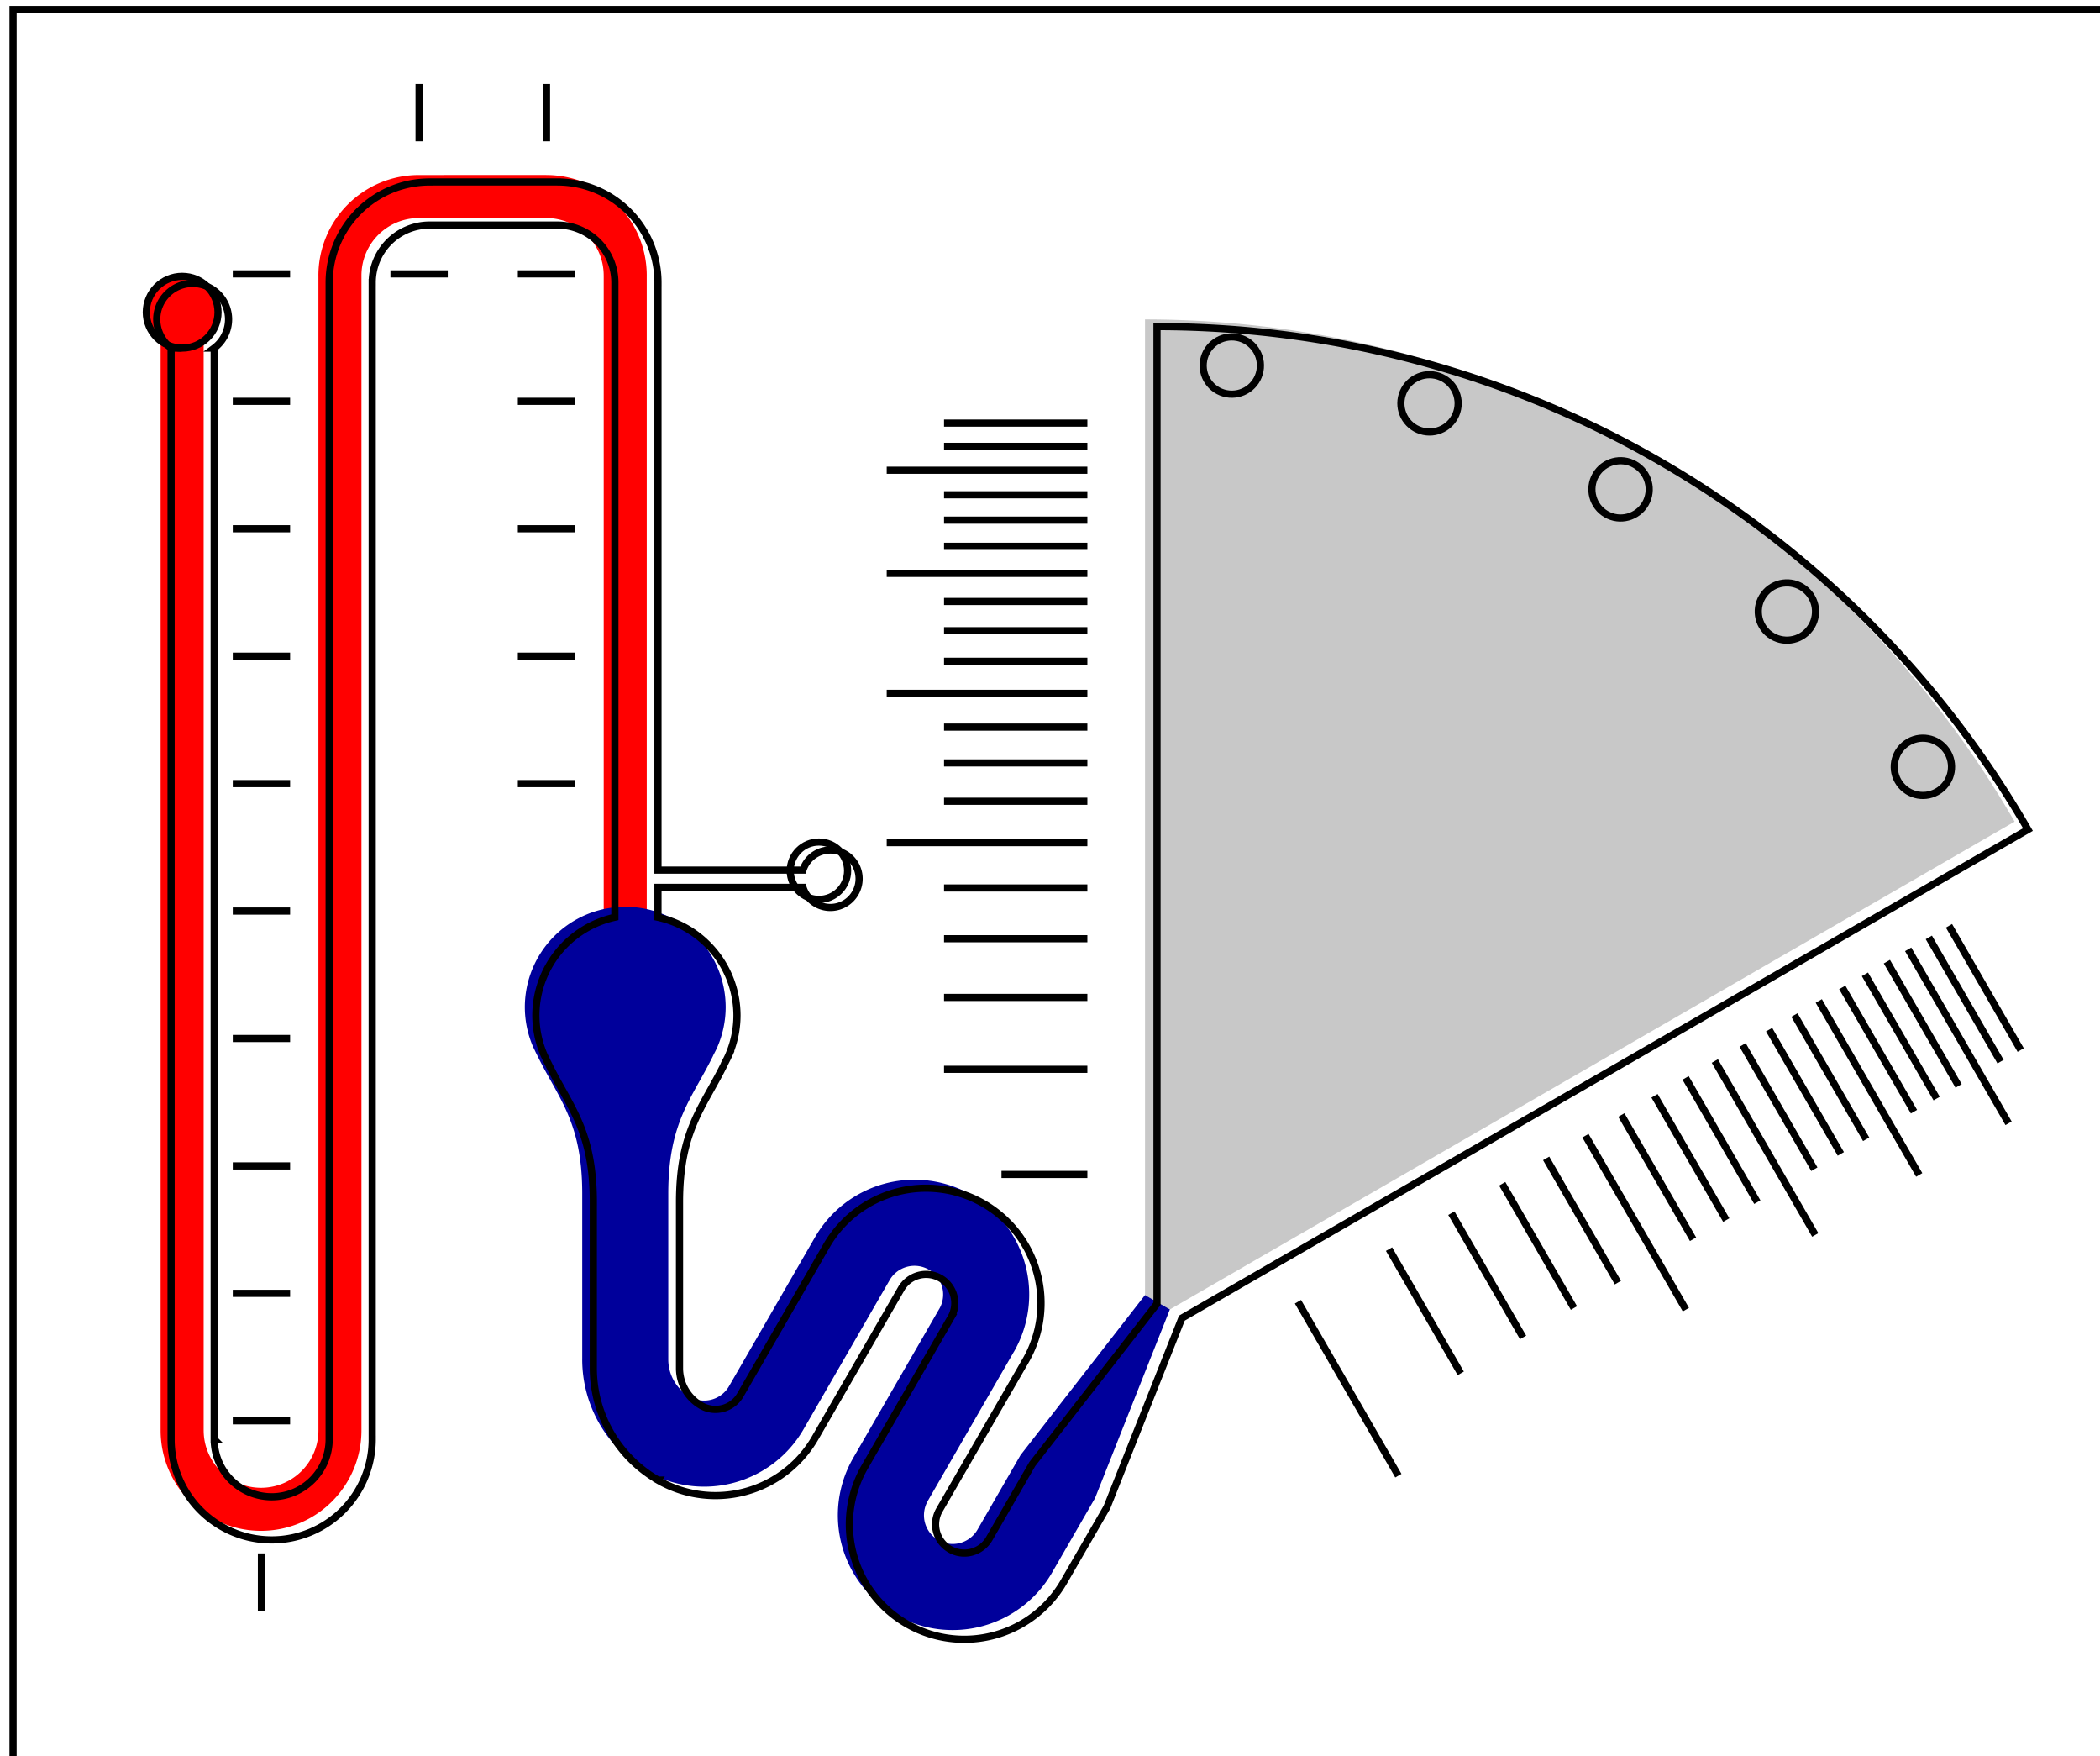 <?xml version="1.0" encoding="UTF-8" standalone="no"?>
<!-- Created with Inkscape (http://www.inkscape.org/) -->

<svg
   xmlns:dc="http://purl.org/dc/elements/1.1/"
   xmlns:cc="http://creativecommons.org/ns#"
   xmlns:rdf="http://www.w3.org/1999/02/22-rdf-syntax-ns#"
   xmlns:svg="http://www.w3.org/2000/svg"
   xmlns="http://www.w3.org/2000/svg"
   xmlns:sodipodi="http://sodipodi.sourceforge.net/DTD/sodipodi-0.dtd"
   xmlns:inkscape="http://www.inkscape.org/namespaces/inkscape"
   width="73.2mm"
   height="61.2mm"
   viewBox="0 0 73.2 61.2"
   version="1.1"
   id="svg8"
   inkscape:version="0.92.2 2405546, 2018-03-11"
   sodipodi:docname="fabday.svg">
  <defs
     id="defs2" />
  <sodipodi:namedview
     id="base"
     pagecolor="#ffffff"
     bordercolor="#666666"
     borderopacity="1.0"
     inkscape:pageopacity="0.0"
     inkscape:pageshadow="2"
     inkscape:zoom="2.8"
     inkscape:cx="175.79406"
     inkscape:cy="115.09495"
     inkscape:document-units="mm"
     inkscape:current-layer="layer1"
     showgrid="false"
     inkscape:window-width="1920"
     inkscape:window-height="1054"
     inkscape:window-x="0"
     inkscape:window-y="0"
     inkscape:window-maximized="1"
     fit-margin-top="0"
     fit-margin-left="0"
     fit-margin-right="0"
     fit-margin-bottom="0"
     inkscape:pagecheckerboard="true"
     inkscape:snap-page="true" />
  <g
     inkscape:groupmode="layer"
     id="layer5"
     inkscape:label="_background"
     transform="translate(-235.529,-136.993)"
     style="display:inline">
    <rect
       style="fill:#ffffff;fill-opacity:1;stroke:none;stroke-width:0.2;stroke-miterlimit:4;stroke-dasharray:none;stroke-opacity:1"
       id="rect5866"
       width="73.2"
       height="61.2"
       x="235.529"
       y="136.993" />
  </g>
  <g
     inkscape:groupmode="layer"
     id="layer4"
     inkscape:label="3 - SLC"
     transform="translate(-235.529,-136.993)"
     style="display:inline">
    <path
       style="opacity:1;fill:#ff0000;fill-opacity:1;stroke:none;stroke-width:0.282;stroke-linecap:butt;stroke-linejoin:round;stroke-miterlimit:4;stroke-dasharray:none;stroke-dashoffset:0;stroke-opacity:1"
       d="m 250.129,143.092 v 5.2e-4 a 3.5,3.5 0 0 0 -3.501,3.5 h 5.2e-4 v 40.249 a 2,2 0 0 1 -2,2 2,2 0 0 1 -2,-2 h -5.2e-4 v -37.968 h -0.002 a 1.25,1.25 0 0 0 0.502,-1 1.25,1.25 0 0 0 -1.25,-1.25 1.25,1.25 0 0 0 -1.25,1.25 1.25,1.25 0 0 0 0.503,1 h -0.003 v 37.968 a 3.5,3.5 0 0 0 3.5,3.5 3.5,3.5 0 0 0 3.5,-3.5 v -40.249 a 2,2 0 0 1 2,-2 h 4.444 a 2,2 0 0 1 2,2 h 5.2e-4 v 23 h 1.5 v -23 h 5.1e-4 a 3.5,3.5 0 0 0 -3.501,-3.5 v -5.2e-4 z"
       id="rect26457-86-9"
       inkscape:connector-curvature="0" />
  </g>
  <g
     inkscape:groupmode="layer"
     id="layer3"
     inkscape:label="2 - WLC"
     transform="translate(-235.529,-136.993)"
     style="display:inline">
    <path
       style="opacity:1;fill:#00009b;fill-opacity:1;stroke:none;stroke-width:0.282;stroke-linecap:butt;stroke-linejoin:round;stroke-miterlimit:4;stroke-dasharray:none;stroke-dashoffset:0;stroke-opacity:1"
       d="m 257.323,168.593 a 3.5,3.5 0 0 0 -3.5,3.501 3.5,3.5 0 0 0 0.282,1.369 c 0.014,0.031 0.028,0.056 0.042,0.086 0.007,0.014 0.013,0.027 0.02,0.041 0.026,0.056 0.051,0.112 0.081,0.166 5.5e-4,0.001 0.001,0.003 0.002,0.004 a 3.5,3.5 0 0 0 0.007,0.015 c 0.74,1.51 1.567,2.309 1.567,4.819 v 5.776 h -5.2e-4 a 4.5,4.5 0 0 0 2.253,3.893 l -0.002,0.003 a 4,4 0 0 0 5.464,-1.464 l 3,-5.197 a 1,1 0 0 1 1.366,-0.366 1,1 0 0 1 0.366,1.366 l 2.598,1.5 h 5.2e-4 a 4,4 0 0 0 -1.465,-5.464 4,4 0 0 0 -5.464,1.465 l -3,5.196 a 1,1 0 0 1 -1.366,0.366 1.5,1.5 0 0 1 -0.751,-1.298 v -5.776 c 2.6e-4,-2.517 0.832,-3.313 1.574,-4.832 -0.007,0.014 -0.017,0.027 -0.024,0.04 a 3.5,3.5 0 0 0 0.075,-0.144 c 0.002,-0.004 0.005,-0.009 0.007,-0.013 a 3.5,3.5 0 0 0 0.069,-0.142 c 0.006,-0.013 0.013,-0.024 0.019,-0.037 h -10e-4 c -0.005,0.011 -0.011,0.022 -0.016,0.033 a 3.5,3.5 0 0 0 0.298,-1.404 3.5,3.5 0 0 0 -3.499,-3.501 z m 13.545,15.511 -2.598,-1.5 -3,5.196 2.598,1.5 z m -5.598,3.696 a 4,4 0 0 0 1.465,5.464 4,4 0 0 0 5.464,-1.465 l 1.5,-2.598 2.609,-6.577 -0.866,-0.5 -4.34,5.577 -1.5,2.598 a 1,1 0 0 1 -1.366,0.366 1,1 0 0 1 -0.366,-1.366 z"
       id="rect5149-8-1-6-8-6-0-7"
       inkscape:connector-curvature="0" />
  </g>
  <g
     inkscape:groupmode="layer"
     id="layer2"
     inkscape:label="1 - PM"
     transform="translate(-235.529,-136.993)"
     style="display:inline">
    <path
       style="opacity:1;fill:#808080;fill-opacity:0.431;stroke:none;stroke-width:0.282;stroke-miterlimit:4;stroke-dasharray:none;stroke-dashoffset:0;stroke-opacity:1"
       d="m 293.651,153.236 a 35,35 0 0 0 -18.21,-5.11 l 5e-5,34 0.866,0.5 29.445,-17 a 35,35 0 0 0 -12.101,-12.389 z"
       id="path8660-4-6-3"
       inkscape:connector-curvature="0" />
  </g>
  <g
     inkscape:label="overlay"
     inkscape:groupmode="layer"
     id="layer1"
     transform="translate(-235.529,-136.993)"
     style="display:inline">
    <g
       id="g1001"
       style="fill:none;fill-opacity:1;stroke:#000000;stroke-width:0.25;stroke-miterlimit:4;stroke-dasharray:none;stroke-opacity:1"
       transform="translate(10.205,-10.205)">
      <path
         id="rect34418-5-6"
         transform="scale(0.265)"
         d="M 851.996,556.717 V 787.268 H 1127.902 V 556.717 Z m 54.805,22.674 h 16.797 v 0.002 a 13.228,13.228 0 0 1 13.23,13.229 h -0.002 v 77.268 h 19.072 a 3.78,3.78 0 0 1 3.604,-2.645 3.78,3.78 0 0 1 3.781,3.779 3.78,3.78 0 0 1 -3.781,3.779 3.78,3.78 0 0 1 -3.6,-2.645 h -19.076 v 3.938 A 13.228,13.228 0 0 1 947.219,689 a 13.228,13.228 0 0 1 -1.125,5.307 c 0.018,-0.043 0.042,-0.082 0.061,-0.125 h 0.002 c -0.023,0.051 -0.046,0.09 -0.068,0.141 a 13.228,13.228 0 0 1 -0.26,0.537 c -0.008,0.018 -0.02,0.034 -0.027,0.049 a 13.228,13.228 0 0 1 -0.283,0.545 c 0.029,-0.051 0.065,-0.098 0.092,-0.15 -2.804,5.743 -5.95,8.75 -5.951,18.262 v 21.832 a 5.669,5.669 0 0 0 2.838,4.906 3.78,3.78 0 0 0 5.162,-1.387 l 11.34,-19.639 a 15.118,15.118 0 0 1 20.652,-5.533 15.118,15.118 0 0 1 5.533,20.652 l -11.338,19.639 a 3.78,3.78 0 0 0 1.383,5.164 3.78,3.78 0 0 0 5.164,-1.385 l 5.668,-9.818 16.406,-21.08 V 598.414 a 132.283,132.283 0 0 1 68.826,19.314 132.283,132.283 0 0 1 45.734,46.828 l -111.287,64.25 -9.857,24.857 -5.672,9.818 a 15.118,15.118 0 0 1 -20.652,5.537 15.118,15.118 0 0 1 -5.533,-20.652 l 11.34,-19.641 h -0.002 a 3.78,3.78 0 0 0 -1.381,-5.164 3.78,3.78 0 0 0 -5.162,1.385 h -0.002 l -11.338,19.639 a 15.118,15.118 0 0 1 -20.652,5.535 l 0.008,-0.012 a 17.008,17.008 0 0 1 -8.516,-14.713 v -21.83 h 0.002 c 0,-9.485 -3.125,-12.504 -5.922,-18.213 a 13.228,13.228 0 0 1 -0.027,-0.055 c -0.004,-0.004 -0.006,-0.012 -0.008,-0.016 -0.11,-0.204 -0.203,-0.417 -0.303,-0.627 -0.025,-0.053 -0.05,-0.101 -0.076,-0.154 -0.052,-0.113 -0.106,-0.209 -0.158,-0.324 A 13.228,13.228 0 0 1 920.764,689 13.228,13.228 0 0 1 931.158,676.088 v -83.467 a 7.559,7.559 0 0 0 -7.559,-7.559 h -16.799 a 7.559,7.559 0 0 0 -7.559,7.559 h -0.002 v 152.123 h 0.002 A 13.228,13.228 0 0 1 886.014,757.971 13.228,13.228 0 0 1 872.785,744.744 V 601.242 h 0.012 a 4.724,4.724 0 0 1 -1.9,-3.779 4.724,4.724 0 0 1 4.725,-4.725 4.724,4.724 0 0 1 4.723,4.725 4.724,4.724 0 0 1 -1.898,3.779 h 0.008 v 143.502 h 0.002 a 7.559,7.559 0 0 0 7.559,7.559 7.559,7.559 0 0 0 7.559,-7.559 V 592.621 a 13.228,13.228 0 0 1 13.229,-13.227 v -0.002 z"
         style="opacity:1;fill:none;fill-opacity:1;stroke:#000000;stroke-width:0.945;stroke-miterlimit:4;stroke-dasharray:none;stroke-opacity:1"
         inkscape:connector-curvature="0" />
      <path
         style="color:#000000;font-style:normal;font-variant:normal;font-weight:normal;font-stretch:normal;font-size:medium;line-height:normal;font-family:sans-serif;text-indent:0;text-align:start;text-decoration:none;text-decoration-line:none;text-decoration-style:solid;text-decoration-color:#000000;letter-spacing:normal;word-spacing:normal;text-transform:none;writing-mode:lr-tb;direction:ltr;baseline-shift:baseline;text-anchor:start;white-space:normal;clip-rule:nonzero;display:inline;overflow:visible;visibility:visible;opacity:1;isolation:auto;mix-blend-mode:normal;color-interpolation:sRGB;color-interpolation-filters:linearRGB;solid-color:#000000;solid-opacity:1;fill:none;fill-opacity:1;fill-rule:evenodd;stroke:#000000;stroke-width:0.25;stroke-linecap:butt;stroke-linejoin:miter;stroke-miterlimit:4;stroke-dasharray:none;stroke-dashoffset:0;stroke-opacity:1;color-rendering:auto;image-rendering:auto;shape-rendering:auto;text-rendering:auto;enable-background:accumulate"
         d="m 274.067,198.625 -3.5,-6.062 z"
         id="path8072-7-2-1-6-4-4-1-6"
         inkscape:connector-curvature="0"
         sodipodi:nodetypes="ccc" />
      <path
         style="color:#000000;font-style:normal;font-variant:normal;font-weight:normal;font-stretch:normal;font-size:medium;line-height:normal;font-family:sans-serif;text-indent:0;text-align:start;text-decoration:none;text-decoration-line:none;text-decoration-style:solid;text-decoration-color:#000000;letter-spacing:normal;word-spacing:normal;text-transform:none;writing-mode:lr-tb;direction:ltr;baseline-shift:baseline;text-anchor:start;white-space:normal;clip-rule:nonzero;display:inline;overflow:visible;visibility:visible;opacity:1;isolation:auto;mix-blend-mode:normal;color-interpolation:sRGB;color-interpolation-filters:linearRGB;solid-color:#000000;solid-opacity:1;fill:none;fill-opacity:1;fill-rule:evenodd;stroke:#000000;stroke-width:0.25;stroke-linecap:butt;stroke-linejoin:miter;stroke-miterlimit:4;stroke-dasharray:none;stroke-dashoffset:0;stroke-opacity:1;color-rendering:auto;image-rendering:auto;shape-rendering:auto;text-rendering:auto;enable-background:accumulate"
         d="m 278.414,193.806 -2.5,-4.33 z"
         id="path8070-4-5-1-4-7-6-3-7-1-2"
         inkscape:connector-curvature="0"
         sodipodi:nodetypes="ccc" />
      <path
         style="color:#000000;font-style:normal;font-variant:normal;font-weight:normal;font-stretch:normal;font-size:medium;line-height:normal;font-family:sans-serif;text-indent:0;text-align:start;text-decoration:none;text-decoration-line:none;text-decoration-style:solid;text-decoration-color:#000000;letter-spacing:normal;word-spacing:normal;text-transform:none;writing-mode:lr-tb;direction:ltr;baseline-shift:baseline;text-anchor:start;white-space:normal;clip-rule:nonzero;display:inline;overflow:visible;visibility:visible;opacity:1;isolation:auto;mix-blend-mode:normal;color-interpolation:sRGB;color-interpolation-filters:linearRGB;solid-color:#000000;solid-opacity:1;fill:none;fill-opacity:1;fill-rule:evenodd;stroke:#000000;stroke-width:0.25;stroke-linecap:butt;stroke-linejoin:miter;stroke-miterlimit:4;stroke-dasharray:none;stroke-dashoffset:0;stroke-opacity:1;color-rendering:auto;image-rendering:auto;shape-rendering:auto;text-rendering:auto;enable-background:accumulate"
         d="m 280.187,192.782 -2.5,-4.33 z"
         id="path8070-4-8-7-1-2-1-9-1-89-9"
         inkscape:connector-curvature="0"
         sodipodi:nodetypes="ccc" />
      <path
         style="color:#000000;font-style:normal;font-variant:normal;font-weight:normal;font-stretch:normal;font-size:medium;line-height:normal;font-family:sans-serif;text-indent:0;text-align:start;text-decoration:none;text-decoration-line:none;text-decoration-style:solid;text-decoration-color:#000000;letter-spacing:normal;word-spacing:normal;text-transform:none;writing-mode:lr-tb;direction:ltr;baseline-shift:baseline;text-anchor:start;white-space:normal;clip-rule:nonzero;display:inline;overflow:visible;visibility:visible;opacity:1;isolation:auto;mix-blend-mode:normal;color-interpolation:sRGB;color-interpolation-filters:linearRGB;solid-color:#000000;solid-opacity:1;fill:none;fill-opacity:1;fill-rule:evenodd;stroke:#000000;stroke-width:0.25;stroke-linecap:butt;stroke-linejoin:miter;stroke-miterlimit:4;stroke-dasharray:none;stroke-dashoffset:0;stroke-opacity:1;color-rendering:auto;image-rendering:auto;shape-rendering:auto;text-rendering:auto;enable-background:accumulate"
         d="m 281.719,191.897 -2.5,-4.33 z"
         id="path8070-4-9-3-9-2-1-0-1-2-1"
         inkscape:connector-curvature="0"
         sodipodi:nodetypes="ccc" />
      <path
         style="color:#000000;font-style:normal;font-variant:normal;font-weight:normal;font-stretch:normal;font-size:medium;line-height:normal;font-family:sans-serif;text-indent:0;text-align:start;text-decoration:none;text-decoration-line:none;text-decoration-style:solid;text-decoration-color:#000000;letter-spacing:normal;word-spacing:normal;text-transform:none;writing-mode:lr-tb;direction:ltr;baseline-shift:baseline;text-anchor:start;white-space:normal;clip-rule:nonzero;display:inline;overflow:visible;visibility:visible;opacity:1;isolation:auto;mix-blend-mode:normal;color-interpolation:sRGB;color-interpolation-filters:linearRGB;solid-color:#000000;solid-opacity:1;fill:none;fill-opacity:1;fill-rule:evenodd;stroke:#000000;stroke-width:0.25;stroke-linecap:butt;stroke-linejoin:miter;stroke-miterlimit:4;stroke-dasharray:none;stroke-dashoffset:0;stroke-opacity:1;color-rendering:auto;image-rendering:auto;shape-rendering:auto;text-rendering:auto;enable-background:accumulate"
         d="m 284.089,192.838 -3.5,-6.062 z"
         id="path8070-4-53-7-5-3-3-9-8-3-2"
         inkscape:connector-curvature="0"
         sodipodi:nodetypes="ccc" />
      <path
         style="color:#000000;font-style:normal;font-variant:normal;font-weight:normal;font-stretch:normal;font-size:medium;line-height:normal;font-family:sans-serif;text-indent:0;text-align:start;text-decoration:none;text-decoration-line:none;text-decoration-style:solid;text-decoration-color:#000000;letter-spacing:normal;word-spacing:normal;text-transform:none;writing-mode:lr-tb;direction:ltr;baseline-shift:baseline;text-anchor:start;white-space:normal;clip-rule:nonzero;display:inline;overflow:visible;visibility:visible;opacity:1;isolation:auto;mix-blend-mode:normal;color-interpolation:sRGB;color-interpolation-filters:linearRGB;solid-color:#000000;solid-opacity:1;fill:none;fill-opacity:1;fill-rule:evenodd;stroke:#000000;stroke-width:0.25;stroke-linecap:butt;stroke-linejoin:miter;stroke-miterlimit:4;stroke-dasharray:none;stroke-dashoffset:0;stroke-opacity:1;color-rendering:auto;image-rendering:auto;shape-rendering:auto;text-rendering:auto;enable-background:accumulate"
         d="m 284.339,190.385 -2.5,-4.33 z"
         id="path8070-4-4-9-71-3-4-3-0-1-7"
         inkscape:connector-curvature="0"
         sodipodi:nodetypes="ccc" />
      <path
         style="color:#000000;font-style:normal;font-variant:normal;font-weight:normal;font-stretch:normal;font-size:medium;line-height:normal;font-family:sans-serif;text-indent:0;text-align:start;text-decoration:none;text-decoration-line:none;text-decoration-style:solid;text-decoration-color:#000000;letter-spacing:normal;word-spacing:normal;text-transform:none;writing-mode:lr-tb;direction:ltr;baseline-shift:baseline;text-anchor:start;white-space:normal;clip-rule:nonzero;display:inline;overflow:visible;visibility:visible;opacity:1;isolation:auto;mix-blend-mode:normal;color-interpolation:sRGB;color-interpolation-filters:linearRGB;solid-color:#000000;solid-opacity:1;fill:none;fill-opacity:1;fill-rule:evenodd;stroke:#000000;stroke-width:0.25;stroke-linecap:butt;stroke-linejoin:miter;stroke-miterlimit:4;stroke-dasharray:none;stroke-dashoffset:0;stroke-opacity:1;color-rendering:auto;image-rendering:auto;shape-rendering:auto;text-rendering:auto;enable-background:accumulate"
         d="m 285.496,189.716 -2.5,-4.33 z"
         id="path8070-4-3-9-1-3-8-1-8-2-0"
         inkscape:connector-curvature="0"
         sodipodi:nodetypes="ccc" />
      <path
         style="color:#000000;font-style:normal;font-variant:normal;font-weight:normal;font-stretch:normal;font-size:medium;line-height:normal;font-family:sans-serif;text-indent:0;text-align:start;text-decoration:none;text-decoration-line:none;text-decoration-style:solid;text-decoration-color:#000000;letter-spacing:normal;word-spacing:normal;text-transform:none;writing-mode:lr-tb;direction:ltr;baseline-shift:baseline;text-anchor:start;white-space:normal;clip-rule:nonzero;display:inline;overflow:visible;visibility:visible;opacity:1;isolation:auto;mix-blend-mode:normal;color-interpolation:sRGB;color-interpolation-filters:linearRGB;solid-color:#000000;solid-opacity:1;fill:none;fill-opacity:1;fill-rule:evenodd;stroke:#000000;stroke-width:0.25;stroke-linecap:butt;stroke-linejoin:miter;stroke-miterlimit:4;stroke-dasharray:none;stroke-dashoffset:0;stroke-opacity:1;color-rendering:auto;image-rendering:auto;shape-rendering:auto;text-rendering:auto;enable-background:accumulate"
         d="m 286.579,189.092 -2.5,-4.33 z"
         id="path8070-4-51-6-6-9-9-7-3-4-9"
         inkscape:connector-curvature="0"
         sodipodi:nodetypes="ccc" />
      <path
         style="color:#000000;font-style:normal;font-variant:normal;font-weight:normal;font-stretch:normal;font-size:medium;line-height:normal;font-family:sans-serif;text-indent:0;text-align:start;text-decoration:none;text-decoration-line:none;text-decoration-style:solid;text-decoration-color:#000000;letter-spacing:normal;word-spacing:normal;text-transform:none;writing-mode:lr-tb;direction:ltr;baseline-shift:baseline;text-anchor:start;white-space:normal;clip-rule:nonzero;display:inline;overflow:visible;visibility:visible;opacity:1;isolation:auto;mix-blend-mode:normal;color-interpolation:sRGB;color-interpolation-filters:linearRGB;solid-color:#000000;solid-opacity:1;fill:none;fill-opacity:1;fill-rule:evenodd;stroke:#000000;stroke-width:0.25;stroke-linecap:butt;stroke-linejoin:miter;stroke-miterlimit:4;stroke-dasharray:none;stroke-dashoffset:0;stroke-opacity:1;color-rendering:auto;image-rendering:auto;shape-rendering:auto;text-rendering:auto;enable-background:accumulate"
         d="m 288.599,190.235 -3.5,-6.062 z"
         id="path8070-4-7-1-9-3-7-4-4-9-3"
         inkscape:connector-curvature="0"
         sodipodi:nodetypes="ccc" />
      <path
         style="color:#000000;font-style:normal;font-variant:normal;font-weight:normal;font-stretch:normal;font-size:medium;line-height:normal;font-family:sans-serif;text-indent:0;text-align:start;text-decoration:none;text-decoration-line:none;text-decoration-style:solid;text-decoration-color:#000000;letter-spacing:normal;word-spacing:normal;text-transform:none;writing-mode:lr-tb;direction:ltr;baseline-shift:baseline;text-anchor:start;white-space:normal;clip-rule:nonzero;display:inline;overflow:visible;visibility:visible;opacity:1;isolation:auto;mix-blend-mode:normal;color-interpolation:sRGB;color-interpolation-filters:linearRGB;solid-color:#000000;solid-opacity:1;fill:none;fill-opacity:1;fill-rule:evenodd;stroke:#000000;stroke-width:0.25;stroke-linecap:butt;stroke-linejoin:miter;stroke-miterlimit:4;stroke-dasharray:none;stroke-dashoffset:0;stroke-opacity:1;color-rendering:auto;image-rendering:auto;shape-rendering:auto;text-rendering:auto;enable-background:accumulate"
         d="m 288.567,187.944 -2.5,-4.33 z"
         id="path8070-4-54-8-80-4-3-9-5-80-6"
         inkscape:connector-curvature="0"
         sodipodi:nodetypes="ccc" />
      <path
         style="color:#000000;font-style:normal;font-variant:normal;font-weight:normal;font-stretch:normal;font-size:medium;line-height:normal;font-family:sans-serif;text-indent:0;text-align:start;text-decoration:none;text-decoration-line:none;text-decoration-style:solid;text-decoration-color:#000000;letter-spacing:normal;word-spacing:normal;text-transform:none;writing-mode:lr-tb;direction:ltr;baseline-shift:baseline;text-anchor:start;white-space:normal;clip-rule:nonzero;display:inline;overflow:visible;visibility:visible;opacity:1;isolation:auto;mix-blend-mode:normal;color-interpolation:sRGB;color-interpolation-filters:linearRGB;solid-color:#000000;solid-opacity:1;fill:none;fill-opacity:1;fill-rule:evenodd;stroke:#000000;stroke-width:0.25;stroke-linecap:butt;stroke-linejoin:miter;stroke-miterlimit:4;stroke-dasharray:none;stroke-dashoffset:0;stroke-opacity:1;color-rendering:auto;image-rendering:auto;shape-rendering:auto;text-rendering:auto;enable-background:accumulate"
         d="m 295.76,183.791 -2.5,-4.33 z"
         id="path8070-4-95-4-8-2-5-9-9-2-0-4-3-0"
         inkscape:connector-curvature="0"
         sodipodi:nodetypes="ccc" />
      <path
         style="color:#000000;font-style:normal;font-variant:normal;font-weight:normal;font-stretch:normal;font-size:medium;line-height:normal;font-family:sans-serif;text-indent:0;text-align:start;text-decoration:none;text-decoration-line:none;text-decoration-style:solid;text-decoration-color:#000000;letter-spacing:normal;word-spacing:normal;text-transform:none;writing-mode:lr-tb;direction:ltr;baseline-shift:baseline;text-anchor:start;white-space:normal;clip-rule:nonzero;display:inline;overflow:visible;visibility:visible;opacity:1;isolation:auto;mix-blend-mode:normal;color-interpolation:sRGB;color-interpolation-filters:linearRGB;solid-color:#000000;solid-opacity:1;fill:none;fill-opacity:1;fill-rule:evenodd;stroke:#000000;stroke-width:0.25;stroke-linecap:butt;stroke-linejoin:miter;stroke-miterlimit:4;stroke-dasharray:none;stroke-dashoffset:0;stroke-opacity:1;color-rendering:auto;image-rendering:auto;shape-rendering:auto;text-rendering:auto;enable-background:accumulate"
         d="m 295.337,186.344 -3.5,-6.062 z"
         id="path8070-4-95-4-8-2-7-01-0-0-2-0-9-4-6"
         inkscape:connector-curvature="0"
         sodipodi:nodetypes="ccc" />
      <path
         style="color:#000000;font-style:normal;font-variant:normal;font-weight:normal;font-stretch:normal;font-size:medium;line-height:normal;font-family:sans-serif;text-indent:0;text-align:start;text-decoration:none;text-decoration-line:none;text-decoration-style:solid;text-decoration-color:#000000;letter-spacing:normal;word-spacing:normal;text-transform:none;writing-mode:lr-tb;direction:ltr;baseline-shift:baseline;text-anchor:start;white-space:normal;clip-rule:nonzero;display:inline;overflow:visible;visibility:visible;opacity:1;isolation:auto;mix-blend-mode:normal;color-interpolation:sRGB;color-interpolation-filters:linearRGB;solid-color:#000000;solid-opacity:1;fill:none;fill-opacity:1;fill-rule:evenodd;stroke:#000000;stroke-width:0.25;stroke-linecap:butt;stroke-linejoin:miter;stroke-miterlimit:4;stroke-dasharray:none;stroke-dashoffset:0;stroke-opacity:1;color-rendering:auto;image-rendering:auto;shape-rendering:auto;text-rendering:auto;enable-background:accumulate"
         d="m 293.595,185.041 -2.5,-4.33 z"
         id="path8070-4-95-4-8-2-7-0-4-7-4-9-2-7-5-2"
         inkscape:connector-curvature="0"
         sodipodi:nodetypes="ccc" />
      <path
         style="color:#000000;font-style:normal;font-variant:normal;font-weight:normal;font-stretch:normal;font-size:medium;line-height:normal;font-family:sans-serif;text-indent:0;text-align:start;text-decoration:none;text-decoration-line:none;text-decoration-style:solid;text-decoration-color:#000000;letter-spacing:normal;word-spacing:normal;text-transform:none;writing-mode:lr-tb;direction:ltr;baseline-shift:baseline;text-anchor:start;white-space:normal;clip-rule:nonzero;display:inline;overflow:visible;visibility:visible;opacity:1;isolation:auto;mix-blend-mode:normal;color-interpolation:sRGB;color-interpolation-filters:linearRGB;solid-color:#000000;solid-opacity:1;fill:none;fill-opacity:1;fill-rule:evenodd;stroke:#000000;stroke-width:0.25;stroke-linecap:butt;stroke-linejoin:miter;stroke-miterlimit:4;stroke-dasharray:none;stroke-dashoffset:0;stroke-opacity:1;color-rendering:auto;image-rendering:auto;shape-rendering:auto;text-rendering:auto;enable-background:accumulate"
         d="m 295.058,184.196 -2.5,-4.33 z"
         id="path8070-4-95-4-8-2-7-0-0-5-1-6-0-9-9-8-6"
         inkscape:connector-curvature="0"
         sodipodi:nodetypes="ccc" />
      <path
         style="color:#000000;font-style:normal;font-variant:normal;font-weight:normal;font-stretch:normal;font-size:medium;line-height:normal;font-family:sans-serif;text-indent:0;text-align:start;text-decoration:none;text-decoration-line:none;text-decoration-style:solid;text-decoration-color:#000000;letter-spacing:normal;word-spacing:normal;text-transform:none;writing-mode:lr-tb;direction:ltr;baseline-shift:baseline;text-anchor:start;white-space:normal;clip-rule:nonzero;display:inline;overflow:visible;visibility:visible;opacity:1;isolation:auto;mix-blend-mode:normal;color-interpolation:sRGB;color-interpolation-filters:linearRGB;solid-color:#000000;solid-opacity:1;fill:none;fill-opacity:1;fill-rule:evenodd;stroke:#000000;stroke-width:0.25;stroke-linecap:butt;stroke-linejoin:miter;stroke-miterlimit:4;stroke-dasharray:none;stroke-dashoffset:0;stroke-opacity:1;color-rendering:auto;image-rendering:auto;shape-rendering:auto;text-rendering:auto;enable-background:accumulate"
         d="m 292.83,185.482 -2.5,-4.33 z"
         id="path8070-4-95-4-8-2-7-0-0-7-2-2-2-5-4-3-4-1"
         inkscape:connector-curvature="0"
         sodipodi:nodetypes="ccc" />
      <path
         style="color:#000000;font-style:normal;font-variant:normal;font-weight:normal;font-stretch:normal;font-size:medium;line-height:normal;font-family:sans-serif;text-indent:0;text-align:start;text-decoration:none;text-decoration-line:none;text-decoration-style:solid;text-decoration-color:#000000;letter-spacing:normal;word-spacing:normal;text-transform:none;writing-mode:lr-tb;direction:ltr;baseline-shift:baseline;text-anchor:start;white-space:normal;clip-rule:nonzero;display:inline;overflow:visible;visibility:visible;opacity:1;isolation:auto;mix-blend-mode:normal;color-interpolation:sRGB;color-interpolation-filters:linearRGB;solid-color:#000000;solid-opacity:1;fill:none;fill-opacity:1;fill-rule:evenodd;stroke:#000000;stroke-width:0.25;stroke-linecap:butt;stroke-linejoin:miter;stroke-miterlimit:4;stroke-dasharray:none;stroke-dashoffset:0;stroke-opacity:1;color-rendering:auto;image-rendering:auto;shape-rendering:auto;text-rendering:auto;enable-background:accumulate"
         d="m 292.04,185.939 -2.5,-4.33 z"
         id="path8070-4-95-4-8-2-7-0-0-7-6-4-3-3-7-8-2-1-8"
         inkscape:connector-curvature="0"
         sodipodi:nodetypes="ccc" />
      <path
         style="color:#000000;font-style:normal;font-variant:normal;font-weight:normal;font-stretch:normal;font-size:medium;line-height:normal;font-family:sans-serif;text-indent:0;text-align:start;text-decoration:none;text-decoration-line:none;text-decoration-style:solid;text-decoration-color:#000000;letter-spacing:normal;word-spacing:normal;text-transform:none;writing-mode:lr-tb;direction:ltr;baseline-shift:baseline;text-anchor:start;white-space:normal;clip-rule:nonzero;display:inline;overflow:visible;visibility:visible;opacity:1;isolation:auto;mix-blend-mode:normal;color-interpolation:sRGB;color-interpolation-filters:linearRGB;solid-color:#000000;solid-opacity:1;fill:none;fill-opacity:1;fill-rule:evenodd;stroke:#000000;stroke-width:0.25;stroke-linecap:butt;stroke-linejoin:miter;stroke-miterlimit:4;stroke-dasharray:none;stroke-dashoffset:0;stroke-opacity:1;color-rendering:auto;image-rendering:auto;shape-rendering:auto;text-rendering:auto;enable-background:accumulate"
         d="m 292.222,188.143 -3.5,-6.062 z"
         id="path8070-4-95-4-8-2-7-0-0-7-6-1-0-7-3-2-6-1-2-7"
         inkscape:connector-curvature="0"
         sodipodi:nodetypes="ccc" />
      <path
         style="color:#000000;font-style:normal;font-variant:normal;font-weight:normal;font-stretch:normal;font-size:medium;line-height:normal;font-family:sans-serif;text-indent:0;text-align:start;text-decoration:none;text-decoration-line:none;text-decoration-style:solid;text-decoration-color:#000000;letter-spacing:normal;word-spacing:normal;text-transform:none;writing-mode:lr-tb;direction:ltr;baseline-shift:baseline;text-anchor:start;white-space:normal;clip-rule:nonzero;display:inline;overflow:visible;visibility:visible;opacity:1;isolation:auto;mix-blend-mode:normal;color-interpolation:sRGB;color-interpolation-filters:linearRGB;solid-color:#000000;solid-opacity:1;fill:none;fill-opacity:1;fill-rule:evenodd;stroke:#000000;stroke-width:0.25;stroke-linecap:butt;stroke-linejoin:miter;stroke-miterlimit:4;stroke-dasharray:none;stroke-dashoffset:0;stroke-opacity:1;color-rendering:auto;image-rendering:auto;shape-rendering:auto;text-rendering:auto;enable-background:accumulate"
         d="m 290.373,186.901 -2.5,-4.33 z"
         id="path8070-4-95-4-8-2-7-0-0-7-6-1-4-7-96-5-0-7-2-6-9"
         inkscape:connector-curvature="0"
         sodipodi:nodetypes="ccc" />
      <path
         style="color:#000000;font-style:normal;font-variant:normal;font-weight:normal;font-stretch:normal;font-size:medium;line-height:normal;font-family:sans-serif;text-indent:0;text-align:start;text-decoration:none;text-decoration-line:none;text-decoration-style:solid;text-decoration-color:#000000;letter-spacing:normal;word-spacing:normal;text-transform:none;writing-mode:lr-tb;direction:ltr;baseline-shift:baseline;text-anchor:start;white-space:normal;clip-rule:nonzero;display:inline;overflow:visible;visibility:visible;opacity:1;isolation:auto;mix-blend-mode:normal;color-interpolation:sRGB;color-interpolation-filters:linearRGB;solid-color:#000000;solid-opacity:1;fill:none;fill-opacity:1;fill-rule:evenodd;stroke:#000000;stroke-width:0.25;stroke-linecap:butt;stroke-linejoin:miter;stroke-miterlimit:4;stroke-dasharray:none;stroke-dashoffset:0;stroke-opacity:1;color-rendering:auto;image-rendering:auto;shape-rendering:auto;text-rendering:auto;enable-background:accumulate"
         d="m 289.49,187.411 -2.5,-4.33 z"
         id="path8070-4-95-4-8-2-7-0-0-7-6-1-4-6-7-0-0-00-2-0-0-2"
         inkscape:connector-curvature="0"
         sodipodi:nodetypes="ccc" />
      <path
         style="color:#000000;font-style:normal;font-variant:normal;font-weight:normal;font-stretch:normal;font-size:medium;line-height:normal;font-family:sans-serif;text-indent:0;text-align:start;text-decoration:none;text-decoration-line:none;text-decoration-style:solid;text-decoration-color:#000000;letter-spacing:normal;word-spacing:normal;text-transform:none;writing-mode:lr-tb;direction:ltr;baseline-shift:baseline;text-anchor:start;white-space:normal;clip-rule:nonzero;display:inline;overflow:visible;visibility:visible;opacity:1;isolation:auto;mix-blend-mode:normal;color-interpolation:sRGB;color-interpolation-filters:linearRGB;solid-color:#000000;solid-opacity:1;fill:none;fill-opacity:1;fill-rule:evenodd;stroke:#000000;stroke-width:0.25;stroke-linecap:butt;stroke-linejoin:miter;stroke-miterlimit:4;stroke-dasharray:none;stroke-dashoffset:0;stroke-opacity:1;color-rendering:auto;image-rendering:auto;shape-rendering:auto;text-rendering:auto;enable-background:accumulate"
         d="m 276.242,195.059 -2.5,-4.33 z"
         id="path8072-7-2-1-6-4-7-2-6-0"
         inkscape:connector-curvature="0"
         sodipodi:nodetypes="ccc" />
      <g
         transform="matrix(0.282,0,0,0.282,250.804,-71.292)"
         id="g14469-3"
         style="fill:none;fill-opacity:1;stroke:#000000;stroke-width:0.886;stroke-miterlimit:4;stroke-dasharray:none;stroke-opacity:1">
        <path
           sodipodi:nodetypes="ccc"
           inkscape:connector-curvature="0"
           id="path8072-7-2-89-2-5-4-7"
           d="M 33.436,919.923 H 44.052 Z"
           style="color:#000000;font-style:normal;font-variant:normal;font-weight:normal;font-stretch:normal;font-size:medium;line-height:normal;font-family:sans-serif;text-indent:0;text-align:start;text-decoration:none;text-decoration-line:none;text-decoration-style:solid;text-decoration-color:#000000;letter-spacing:normal;word-spacing:normal;text-transform:none;writing-mode:lr-tb;direction:ltr;baseline-shift:baseline;text-anchor:start;white-space:normal;clip-rule:nonzero;display:inline;overflow:visible;visibility:visible;opacity:1;isolation:auto;mix-blend-mode:normal;color-interpolation:sRGB;color-interpolation-filters:linearRGB;solid-color:#000000;solid-opacity:1;fill:none;fill-opacity:1;fill-rule:evenodd;stroke:#000000;stroke-width:0.886;stroke-linecap:butt;stroke-linejoin:miter;stroke-miterlimit:4;stroke-dasharray:none;stroke-dashoffset:0;stroke-opacity:1;color-rendering:auto;image-rendering:auto;shape-rendering:auto;text-rendering:auto;enable-background:accumulate" />
        <path
           sodipodi:nodetypes="ccc"
           inkscape:connector-curvature="0"
           id="path8070-4-5-1-4-15-7-6-67-5"
           d="M 26.335,898.047 H 44.052 Z"
           style="color:#000000;font-style:normal;font-variant:normal;font-weight:normal;font-stretch:normal;font-size:medium;line-height:normal;font-family:sans-serif;text-indent:0;text-align:start;text-decoration:none;text-decoration-line:none;text-decoration-style:solid;text-decoration-color:#000000;letter-spacing:normal;word-spacing:normal;text-transform:none;writing-mode:lr-tb;direction:ltr;baseline-shift:baseline;text-anchor:start;white-space:normal;clip-rule:nonzero;display:inline;overflow:visible;visibility:visible;opacity:1;isolation:auto;mix-blend-mode:normal;color-interpolation:sRGB;color-interpolation-filters:linearRGB;solid-color:#000000;solid-opacity:1;fill:none;fill-opacity:1;fill-rule:evenodd;stroke:#000000;stroke-width:0.886;stroke-linecap:butt;stroke-linejoin:miter;stroke-miterlimit:4;stroke-dasharray:none;stroke-dashoffset:0;stroke-opacity:1;color-rendering:auto;image-rendering:auto;shape-rendering:auto;text-rendering:auto;enable-background:accumulate" />
        <path
           sodipodi:nodetypes="ccc"
           inkscape:connector-curvature="0"
           id="path8070-4-8-7-1-23-5-1-5-9"
           d="M 26.335,890.794 H 44.052 Z"
           style="color:#000000;font-style:normal;font-variant:normal;font-weight:normal;font-stretch:normal;font-size:medium;line-height:normal;font-family:sans-serif;text-indent:0;text-align:start;text-decoration:none;text-decoration-line:none;text-decoration-style:solid;text-decoration-color:#000000;letter-spacing:normal;word-spacing:normal;text-transform:none;writing-mode:lr-tb;direction:ltr;baseline-shift:baseline;text-anchor:start;white-space:normal;clip-rule:nonzero;display:inline;overflow:visible;visibility:visible;opacity:1;isolation:auto;mix-blend-mode:normal;color-interpolation:sRGB;color-interpolation-filters:linearRGB;solid-color:#000000;solid-opacity:1;fill:none;fill-opacity:1;fill-rule:evenodd;stroke:#000000;stroke-width:0.886;stroke-linecap:butt;stroke-linejoin:miter;stroke-miterlimit:4;stroke-dasharray:none;stroke-dashoffset:0;stroke-opacity:1;color-rendering:auto;image-rendering:auto;shape-rendering:auto;text-rendering:auto;enable-background:accumulate" />
        <path
           sodipodi:nodetypes="ccc"
           inkscape:connector-curvature="0"
           id="path8070-4-9-3-9-28-7-7-10-2"
           d="M 26.335,884.523 H 44.052 Z"
           style="color:#000000;font-style:normal;font-variant:normal;font-weight:normal;font-stretch:normal;font-size:medium;line-height:normal;font-family:sans-serif;text-indent:0;text-align:start;text-decoration:none;text-decoration-line:none;text-decoration-style:solid;text-decoration-color:#000000;letter-spacing:normal;word-spacing:normal;text-transform:none;writing-mode:lr-tb;direction:ltr;baseline-shift:baseline;text-anchor:start;white-space:normal;clip-rule:nonzero;display:inline;overflow:visible;visibility:visible;opacity:1;isolation:auto;mix-blend-mode:normal;color-interpolation:sRGB;color-interpolation-filters:linearRGB;solid-color:#000000;solid-opacity:1;fill:none;fill-opacity:1;fill-rule:evenodd;stroke:#000000;stroke-width:0.886;stroke-linecap:butt;stroke-linejoin:miter;stroke-miterlimit:4;stroke-dasharray:none;stroke-dashoffset:0;stroke-opacity:1;color-rendering:auto;image-rendering:auto;shape-rendering:auto;text-rendering:auto;enable-background:accumulate" />
        <path
           sodipodi:nodetypes="ccc"
           inkscape:connector-curvature="0"
           id="path8070-4-53-7-5-8-4-5-4-2"
           d="M 19.249,878.918 H 44.052 Z"
           style="color:#000000;font-style:normal;font-variant:normal;font-weight:normal;font-stretch:normal;font-size:medium;line-height:normal;font-family:sans-serif;text-indent:0;text-align:start;text-decoration:none;text-decoration-line:none;text-decoration-style:solid;text-decoration-color:#000000;letter-spacing:normal;word-spacing:normal;text-transform:none;writing-mode:lr-tb;direction:ltr;baseline-shift:baseline;text-anchor:start;white-space:normal;clip-rule:nonzero;display:inline;overflow:visible;visibility:visible;opacity:1;isolation:auto;mix-blend-mode:normal;color-interpolation:sRGB;color-interpolation-filters:linearRGB;solid-color:#000000;solid-opacity:1;fill:none;fill-opacity:1;fill-rule:evenodd;stroke:#000000;stroke-width:0.886;stroke-linecap:butt;stroke-linejoin:miter;stroke-miterlimit:4;stroke-dasharray:none;stroke-dashoffset:0;stroke-opacity:1;color-rendering:auto;image-rendering:auto;shape-rendering:auto;text-rendering:auto;enable-background:accumulate" />
        <path
           sodipodi:nodetypes="ccc"
           inkscape:connector-curvature="0"
           id="path8070-4-4-9-71-0-5-4-9-8"
           d="M 26.335,873.804 H 44.052 Z"
           style="color:#000000;font-style:normal;font-variant:normal;font-weight:normal;font-stretch:normal;font-size:medium;line-height:normal;font-family:sans-serif;text-indent:0;text-align:start;text-decoration:none;text-decoration-line:none;text-decoration-style:solid;text-decoration-color:#000000;letter-spacing:normal;word-spacing:normal;text-transform:none;writing-mode:lr-tb;direction:ltr;baseline-shift:baseline;text-anchor:start;white-space:normal;clip-rule:nonzero;display:inline;overflow:visible;visibility:visible;opacity:1;isolation:auto;mix-blend-mode:normal;color-interpolation:sRGB;color-interpolation-filters:linearRGB;solid-color:#000000;solid-opacity:1;fill:none;fill-opacity:1;fill-rule:evenodd;stroke:#000000;stroke-width:0.886;stroke-linecap:butt;stroke-linejoin:miter;stroke-miterlimit:4;stroke-dasharray:none;stroke-dashoffset:0;stroke-opacity:1;color-rendering:auto;image-rendering:auto;shape-rendering:auto;text-rendering:auto;enable-background:accumulate" />
        <path
           sodipodi:nodetypes="ccc"
           inkscape:connector-curvature="0"
           id="path8070-4-3-9-1-4-1-0-0-9"
           d="M 26.335,869.068 H 44.052 Z"
           style="color:#000000;font-style:normal;font-variant:normal;font-weight:normal;font-stretch:normal;font-size:medium;line-height:normal;font-family:sans-serif;text-indent:0;text-align:start;text-decoration:none;text-decoration-line:none;text-decoration-style:solid;text-decoration-color:#000000;letter-spacing:normal;word-spacing:normal;text-transform:none;writing-mode:lr-tb;direction:ltr;baseline-shift:baseline;text-anchor:start;white-space:normal;clip-rule:nonzero;display:inline;overflow:visible;visibility:visible;opacity:1;isolation:auto;mix-blend-mode:normal;color-interpolation:sRGB;color-interpolation-filters:linearRGB;solid-color:#000000;solid-opacity:1;fill:none;fill-opacity:1;fill-rule:evenodd;stroke:#000000;stroke-width:0.886;stroke-linecap:butt;stroke-linejoin:miter;stroke-miterlimit:4;stroke-dasharray:none;stroke-dashoffset:0;stroke-opacity:1;color-rendering:auto;image-rendering:auto;shape-rendering:auto;text-rendering:auto;enable-background:accumulate" />
        <path
           sodipodi:nodetypes="ccc"
           inkscape:connector-curvature="0"
           id="path8070-4-51-6-6-12-3-9-9-7"
           d="M 26.335,864.641 H 44.052 Z"
           style="color:#000000;font-style:normal;font-variant:normal;font-weight:normal;font-stretch:normal;font-size:medium;line-height:normal;font-family:sans-serif;text-indent:0;text-align:start;text-decoration:none;text-decoration-line:none;text-decoration-style:solid;text-decoration-color:#000000;letter-spacing:normal;word-spacing:normal;text-transform:none;writing-mode:lr-tb;direction:ltr;baseline-shift:baseline;text-anchor:start;white-space:normal;clip-rule:nonzero;display:inline;overflow:visible;visibility:visible;opacity:1;isolation:auto;mix-blend-mode:normal;color-interpolation:sRGB;color-interpolation-filters:linearRGB;solid-color:#000000;solid-opacity:1;fill:none;fill-opacity:1;fill-rule:evenodd;stroke:#000000;stroke-width:0.886;stroke-linecap:butt;stroke-linejoin:miter;stroke-miterlimit:4;stroke-dasharray:none;stroke-dashoffset:0;stroke-opacity:1;color-rendering:auto;image-rendering:auto;shape-rendering:auto;text-rendering:auto;enable-background:accumulate" />
        <path
           sodipodi:nodetypes="ccc"
           inkscape:connector-curvature="0"
           id="path8070-4-7-1-9-8-2-4-6-3"
           d="M 19.249,860.467 H 44.052 Z"
           style="color:#000000;font-style:normal;font-variant:normal;font-weight:normal;font-stretch:normal;font-size:medium;line-height:normal;font-family:sans-serif;text-indent:0;text-align:start;text-decoration:none;text-decoration-line:none;text-decoration-style:solid;text-decoration-color:#000000;letter-spacing:normal;word-spacing:normal;text-transform:none;writing-mode:lr-tb;direction:ltr;baseline-shift:baseline;text-anchor:start;white-space:normal;clip-rule:nonzero;display:inline;overflow:visible;visibility:visible;opacity:1;isolation:auto;mix-blend-mode:normal;color-interpolation:sRGB;color-interpolation-filters:linearRGB;solid-color:#000000;solid-opacity:1;fill:none;fill-opacity:1;fill-rule:evenodd;stroke:#000000;stroke-width:0.886;stroke-linecap:butt;stroke-linejoin:miter;stroke-miterlimit:4;stroke-dasharray:none;stroke-dashoffset:0;stroke-opacity:1;color-rendering:auto;image-rendering:auto;shape-rendering:auto;text-rendering:auto;enable-background:accumulate" />
        <path
           sodipodi:nodetypes="ccc"
           inkscape:connector-curvature="0"
           id="path8070-4-54-8-80-9-9-0-1-6"
           d="M 26.335,856.506 H 44.052 Z"
           style="color:#000000;font-style:normal;font-variant:normal;font-weight:normal;font-stretch:normal;font-size:medium;line-height:normal;font-family:sans-serif;text-indent:0;text-align:start;text-decoration:none;text-decoration-line:none;text-decoration-style:solid;text-decoration-color:#000000;letter-spacing:normal;word-spacing:normal;text-transform:none;writing-mode:lr-tb;direction:ltr;baseline-shift:baseline;text-anchor:start;white-space:normal;clip-rule:nonzero;display:inline;overflow:visible;visibility:visible;opacity:1;isolation:auto;mix-blend-mode:normal;color-interpolation:sRGB;color-interpolation-filters:linearRGB;solid-color:#000000;solid-opacity:1;fill:none;fill-opacity:1;fill-rule:evenodd;stroke:#000000;stroke-width:0.886;stroke-linecap:butt;stroke-linejoin:miter;stroke-miterlimit:4;stroke-dasharray:none;stroke-dashoffset:0;stroke-opacity:1;color-rendering:auto;image-rendering:auto;shape-rendering:auto;text-rendering:auto;enable-background:accumulate" />
        <path
           sodipodi:nodetypes="ccc"
           inkscape:connector-curvature="0"
           id="path8070-4-95-4-8-2-5-9-4-0-8-23-1"
           d="M 26.335,827.075 H 44.052 Z"
           style="color:#000000;font-style:normal;font-variant:normal;font-weight:normal;font-stretch:normal;font-size:medium;line-height:normal;font-family:sans-serif;text-indent:0;text-align:start;text-decoration:none;text-decoration-line:none;text-decoration-style:solid;text-decoration-color:#000000;letter-spacing:normal;word-spacing:normal;text-transform:none;writing-mode:lr-tb;direction:ltr;baseline-shift:baseline;text-anchor:start;white-space:normal;clip-rule:nonzero;display:inline;overflow:visible;visibility:visible;opacity:1;isolation:auto;mix-blend-mode:normal;color-interpolation:sRGB;color-interpolation-filters:linearRGB;solid-color:#000000;solid-opacity:1;fill:none;fill-opacity:1;fill-rule:evenodd;stroke:#000000;stroke-width:0.886;stroke-linecap:butt;stroke-linejoin:miter;stroke-miterlimit:4;stroke-dasharray:none;stroke-dashoffset:0;stroke-opacity:1;color-rendering:auto;image-rendering:auto;shape-rendering:auto;text-rendering:auto;enable-background:accumulate" />
        <path
           sodipodi:nodetypes="ccc"
           inkscape:connector-curvature="0"
           id="path8070-4-95-4-8-2-7-01-0-8-5-8-1-2"
           d="M 19.249,832.898 H 44.052 Z"
           style="color:#000000;font-style:normal;font-variant:normal;font-weight:normal;font-stretch:normal;font-size:medium;line-height:normal;font-family:sans-serif;text-indent:0;text-align:start;text-decoration:none;text-decoration-line:none;text-decoration-style:solid;text-decoration-color:#000000;letter-spacing:normal;word-spacing:normal;text-transform:none;writing-mode:lr-tb;direction:ltr;baseline-shift:baseline;text-anchor:start;white-space:normal;clip-rule:nonzero;display:inline;overflow:visible;visibility:visible;opacity:1;isolation:auto;mix-blend-mode:normal;color-interpolation:sRGB;color-interpolation-filters:linearRGB;solid-color:#000000;solid-opacity:1;fill:none;fill-opacity:1;fill-rule:evenodd;stroke:#000000;stroke-width:0.886;stroke-linecap:butt;stroke-linejoin:miter;stroke-miterlimit:4;stroke-dasharray:none;stroke-dashoffset:0;stroke-opacity:1;color-rendering:auto;image-rendering:auto;shape-rendering:auto;text-rendering:auto;enable-background:accumulate" />
        <path
           sodipodi:nodetypes="ccc"
           inkscape:connector-curvature="0"
           id="path8070-4-95-4-8-2-7-0-4-7-8-4-4-0-9"
           d="M 26.335,835.934 H 44.052 Z"
           style="color:#000000;font-style:normal;font-variant:normal;font-weight:normal;font-stretch:normal;font-size:medium;line-height:normal;font-family:sans-serif;text-indent:0;text-align:start;text-decoration:none;text-decoration-line:none;text-decoration-style:solid;text-decoration-color:#000000;letter-spacing:normal;word-spacing:normal;text-transform:none;writing-mode:lr-tb;direction:ltr;baseline-shift:baseline;text-anchor:start;white-space:normal;clip-rule:nonzero;display:inline;overflow:visible;visibility:visible;opacity:1;isolation:auto;mix-blend-mode:normal;color-interpolation:sRGB;color-interpolation-filters:linearRGB;solid-color:#000000;solid-opacity:1;fill:none;fill-opacity:1;fill-rule:evenodd;stroke:#000000;stroke-width:0.886;stroke-linecap:butt;stroke-linejoin:miter;stroke-miterlimit:4;stroke-dasharray:none;stroke-dashoffset:0;stroke-opacity:1;color-rendering:auto;image-rendering:auto;shape-rendering:auto;text-rendering:auto;enable-background:accumulate" />
        <path
           sodipodi:nodetypes="ccc"
           inkscape:connector-curvature="0"
           id="path8070-4-95-4-8-2-7-0-0-5-1-9-8-6-2-3"
           d="M 26.335,829.947 H 44.052 Z"
           style="color:#000000;font-style:normal;font-variant:normal;font-weight:normal;font-stretch:normal;font-size:medium;line-height:normal;font-family:sans-serif;text-indent:0;text-align:start;text-decoration:none;text-decoration-line:none;text-decoration-style:solid;text-decoration-color:#000000;letter-spacing:normal;word-spacing:normal;text-transform:none;writing-mode:lr-tb;direction:ltr;baseline-shift:baseline;text-anchor:start;white-space:normal;clip-rule:nonzero;display:inline;overflow:visible;visibility:visible;opacity:1;isolation:auto;mix-blend-mode:normal;color-interpolation:sRGB;color-interpolation-filters:linearRGB;solid-color:#000000;solid-opacity:1;fill:none;fill-opacity:1;fill-rule:evenodd;stroke:#000000;stroke-width:0.886;stroke-linecap:butt;stroke-linejoin:miter;stroke-miterlimit:4;stroke-dasharray:none;stroke-dashoffset:0;stroke-opacity:1;color-rendering:auto;image-rendering:auto;shape-rendering:auto;text-rendering:auto;enable-background:accumulate" />
        <path
           sodipodi:nodetypes="ccc"
           inkscape:connector-curvature="0"
           id="path8070-4-95-4-8-2-7-0-0-7-2-2-9-5-8-4-1"
           d="M 26.335,839.064 H 44.052 Z"
           style="color:#000000;font-style:normal;font-variant:normal;font-weight:normal;font-stretch:normal;font-size:medium;line-height:normal;font-family:sans-serif;text-indent:0;text-align:start;text-decoration:none;text-decoration-line:none;text-decoration-style:solid;text-decoration-color:#000000;letter-spacing:normal;word-spacing:normal;text-transform:none;writing-mode:lr-tb;direction:ltr;baseline-shift:baseline;text-anchor:start;white-space:normal;clip-rule:nonzero;display:inline;overflow:visible;visibility:visible;opacity:1;isolation:auto;mix-blend-mode:normal;color-interpolation:sRGB;color-interpolation-filters:linearRGB;solid-color:#000000;solid-opacity:1;fill:none;fill-opacity:1;fill-rule:evenodd;stroke:#000000;stroke-width:0.886;stroke-linecap:butt;stroke-linejoin:miter;stroke-miterlimit:4;stroke-dasharray:none;stroke-dashoffset:0;stroke-opacity:1;color-rendering:auto;image-rendering:auto;shape-rendering:auto;text-rendering:auto;enable-background:accumulate" />
        <path
           sodipodi:nodetypes="ccc"
           inkscape:connector-curvature="0"
           id="path8070-4-95-4-8-2-7-0-0-7-6-4-3-1-5-3-0-9"
           d="M 26.335,842.297 H 44.052 Z"
           style="color:#000000;font-style:normal;font-variant:normal;font-weight:normal;font-stretch:normal;font-size:medium;line-height:normal;font-family:sans-serif;text-indent:0;text-align:start;text-decoration:none;text-decoration-line:none;text-decoration-style:solid;text-decoration-color:#000000;letter-spacing:normal;word-spacing:normal;text-transform:none;writing-mode:lr-tb;direction:ltr;baseline-shift:baseline;text-anchor:start;white-space:normal;clip-rule:nonzero;display:inline;overflow:visible;visibility:visible;opacity:1;isolation:auto;mix-blend-mode:normal;color-interpolation:sRGB;color-interpolation-filters:linearRGB;solid-color:#000000;solid-opacity:1;fill:none;fill-opacity:1;fill-rule:evenodd;stroke:#000000;stroke-width:0.886;stroke-linecap:butt;stroke-linejoin:miter;stroke-miterlimit:4;stroke-dasharray:none;stroke-dashoffset:0;stroke-opacity:1;color-rendering:auto;image-rendering:auto;shape-rendering:auto;text-rendering:auto;enable-background:accumulate" />
        <path
           sodipodi:nodetypes="ccc"
           inkscape:connector-curvature="0"
           id="path8070-4-95-4-8-2-7-0-0-7-6-1-0-7-70-7-4-9-4"
           d="M 19.249,845.643 H 44.052 Z"
           style="color:#000000;font-style:normal;font-variant:normal;font-weight:normal;font-stretch:normal;font-size:medium;line-height:normal;font-family:sans-serif;text-indent:0;text-align:start;text-decoration:none;text-decoration-line:none;text-decoration-style:solid;text-decoration-color:#000000;letter-spacing:normal;word-spacing:normal;text-transform:none;writing-mode:lr-tb;direction:ltr;baseline-shift:baseline;text-anchor:start;white-space:normal;clip-rule:nonzero;display:inline;overflow:visible;visibility:visible;opacity:1;isolation:auto;mix-blend-mode:normal;color-interpolation:sRGB;color-interpolation-filters:linearRGB;solid-color:#000000;solid-opacity:1;fill:none;fill-opacity:1;fill-rule:evenodd;stroke:#000000;stroke-width:0.886;stroke-linecap:butt;stroke-linejoin:miter;stroke-miterlimit:4;stroke-dasharray:none;stroke-dashoffset:0;stroke-opacity:1;color-rendering:auto;image-rendering:auto;shape-rendering:auto;text-rendering:auto;enable-background:accumulate" />
        <path
           sodipodi:nodetypes="ccc"
           inkscape:connector-curvature="0"
           id="path8070-4-95-4-8-2-7-0-0-7-6-1-4-7-96-1-4-1-4-7"
           d="M 26.335,849.116 H 44.052 Z"
           style="color:#000000;font-style:normal;font-variant:normal;font-weight:normal;font-stretch:normal;font-size:medium;line-height:normal;font-family:sans-serif;text-indent:0;text-align:start;text-decoration:none;text-decoration-line:none;text-decoration-style:solid;text-decoration-color:#000000;letter-spacing:normal;word-spacing:normal;text-transform:none;writing-mode:lr-tb;direction:ltr;baseline-shift:baseline;text-anchor:start;white-space:normal;clip-rule:nonzero;display:inline;overflow:visible;visibility:visible;opacity:1;isolation:auto;mix-blend-mode:normal;color-interpolation:sRGB;color-interpolation-filters:linearRGB;solid-color:#000000;solid-opacity:1;fill:none;fill-opacity:1;fill-rule:evenodd;stroke:#000000;stroke-width:0.886;stroke-linecap:butt;stroke-linejoin:miter;stroke-miterlimit:4;stroke-dasharray:none;stroke-dashoffset:0;stroke-opacity:1;color-rendering:auto;image-rendering:auto;shape-rendering:auto;text-rendering:auto;enable-background:accumulate" />
        <path
           sodipodi:nodetypes="ccc"
           inkscape:connector-curvature="0"
           id="path8070-4-95-4-8-2-7-0-0-7-6-1-4-6-7-0-28-8-9-0-8"
           d="M 26.335,852.731 H 44.052 Z"
           style="color:#000000;font-style:normal;font-variant:normal;font-weight:normal;font-stretch:normal;font-size:medium;line-height:normal;font-family:sans-serif;text-indent:0;text-align:start;text-decoration:none;text-decoration-line:none;text-decoration-style:solid;text-decoration-color:#000000;letter-spacing:normal;word-spacing:normal;text-transform:none;writing-mode:lr-tb;direction:ltr;baseline-shift:baseline;text-anchor:start;white-space:normal;clip-rule:nonzero;display:inline;overflow:visible;visibility:visible;opacity:1;isolation:auto;mix-blend-mode:normal;color-interpolation:sRGB;color-interpolation-filters:linearRGB;solid-color:#000000;solid-opacity:1;fill:none;fill-opacity:1;fill-rule:evenodd;stroke:#000000;stroke-width:0.886;stroke-linecap:butt;stroke-linejoin:miter;stroke-miterlimit:4;stroke-dasharray:none;stroke-dashoffset:0;stroke-opacity:1;color-rendering:auto;image-rendering:auto;shape-rendering:auto;text-rendering:auto;enable-background:accumulate" />
        <path
           sodipodi:nodetypes="ccc"
           inkscape:connector-curvature="0"
           id="path8072-7-2-89-2-6-0-3-4"
           d="M 26.335,906.931 H 44.052 Z"
           style="color:#000000;font-style:normal;font-variant:normal;font-weight:normal;font-stretch:normal;font-size:medium;line-height:normal;font-family:sans-serif;text-indent:0;text-align:start;text-decoration:none;text-decoration-line:none;text-decoration-style:solid;text-decoration-color:#000000;letter-spacing:normal;word-spacing:normal;text-transform:none;writing-mode:lr-tb;direction:ltr;baseline-shift:baseline;text-anchor:start;white-space:normal;clip-rule:nonzero;display:inline;overflow:visible;visibility:visible;opacity:1;isolation:auto;mix-blend-mode:normal;color-interpolation:sRGB;color-interpolation-filters:linearRGB;solid-color:#000000;solid-opacity:1;fill:none;fill-opacity:1;fill-rule:evenodd;stroke:#000000;stroke-width:0.886;stroke-linecap:butt;stroke-linejoin:miter;stroke-miterlimit:4;stroke-dasharray:none;stroke-dashoffset:0;stroke-opacity:1;color-rendering:auto;image-rendering:auto;shape-rendering:auto;text-rendering:auto;enable-background:accumulate" />
      </g>
      <g
         transform="matrix(0.282,0,0,0.282,250.804,-71.292)"
         id="g14491-5"
         style="fill:none;fill-opacity:1;stroke:#000000;stroke-width:0.886;stroke-miterlimit:4;stroke-dasharray:none;stroke-opacity:1">
        <g
           id="g30472-1-46-0"
           transform="rotate(90,238.678,558.133)"
           style="fill:none;fill-opacity:1;stroke:#000000;stroke-width:0.886;stroke-miterlimit:4;stroke-dasharray:none;stroke-opacity:1">
          <path
             inkscape:connector-curvature="0"
             id="path30191-2-74-2-2-3"
             d="m 465.707,835.362 h 7.087"
             style="fill:none;fill-opacity:1;fill-rule:evenodd;stroke:#000000;stroke-width:0.886;stroke-linecap:butt;stroke-linejoin:miter;stroke-miterlimit:4;stroke-dasharray:none;stroke-opacity:1" />
          <path
             inkscape:connector-curvature="0"
             id="path30195-9-9-8-5-6"
             d="m 465.707,819.614 h 7.087"
             style="fill:none;fill-opacity:1;fill-rule:evenodd;stroke:#000000;stroke-width:0.886;stroke-linecap:butt;stroke-linejoin:miter;stroke-miterlimit:4;stroke-dasharray:none;stroke-opacity:1" />
        </g>
        <g
           id="g30332-68-9-1"
           transform="translate(-597.705,28.666)"
           style="fill:none;fill-opacity:1;stroke:#000000;stroke-width:0.886;stroke-miterlimit:4;stroke-dasharray:none;stroke-opacity:1">
          <g
             id="g30250-1-4-0-0"
             transform="translate(160.401,-23.898)"
             style="fill:none;fill-opacity:1;stroke:#000000;stroke-width:0.886;stroke-miterlimit:4;stroke-dasharray:none;stroke-opacity:1">
            <path
               style="fill:none;fill-opacity:1;fill-rule:evenodd;stroke:#000000;stroke-width:0.886;stroke-linecap:butt;stroke-linejoin:miter;stroke-miterlimit:4;stroke-dasharray:none;stroke-opacity:1"
               d="m 410.957,803.866 h 7.087"
               id="path30189-7-1-2-4-6"
               inkscape:connector-curvature="0" />
            <path
               style="fill:none;fill-opacity:1;fill-rule:evenodd;stroke:#000000;stroke-width:0.886;stroke-linecap:butt;stroke-linejoin:miter;stroke-miterlimit:4;stroke-dasharray:none;stroke-opacity:1"
               d="m 410.957,835.362 h 7.087"
               id="path30191-2-7-1-6-3"
               inkscape:connector-curvature="0" />
            <path
               style="fill:none;fill-opacity:1;fill-rule:evenodd;stroke:#000000;stroke-width:0.886;stroke-linecap:butt;stroke-linejoin:miter;stroke-miterlimit:4;stroke-dasharray:none;stroke-opacity:1"
               d="m 410.957,851.11 h 7.087"
               id="path30193-0-7-1-0-2"
               inkscape:connector-curvature="0" />
            <path
               style="fill:none;fill-opacity:1;fill-rule:evenodd;stroke:#000000;stroke-width:0.886;stroke-linecap:butt;stroke-linejoin:miter;stroke-miterlimit:4;stroke-dasharray:none;stroke-opacity:1"
               d="m 410.957,819.614 h 7.087"
               id="path30195-9-4-4-5-0"
               inkscape:connector-curvature="0" />
          </g>
          <path
             inkscape:connector-curvature="0"
             id="path30318-91-0-6"
             d="m 571.358,842.96 h 7.087"
             style="fill:none;fill-opacity:1;fill-rule:evenodd;stroke:#000000;stroke-width:0.886;stroke-linecap:butt;stroke-linejoin:miter;stroke-miterlimit:4;stroke-dasharray:none;stroke-opacity:1" />
        </g>
        <g
           id="g30591-0-23-1"
           transform="translate(-558.29,29.018)"
           style="fill:none;fill-opacity:1;stroke:#000000;stroke-width:0.886;stroke-miterlimit:4;stroke-dasharray:none;stroke-opacity:1">
          <path
             inkscape:connector-curvature="0"
             id="path30571-3-98-5"
             d="m 496.707,779.616 h 7.087"
             style="fill:none;fill-opacity:1;fill-rule:evenodd;stroke:#000000;stroke-width:0.886;stroke-linecap:butt;stroke-linejoin:miter;stroke-miterlimit:4;stroke-dasharray:none;stroke-opacity:1" />
          <path
             inkscape:connector-curvature="0"
             id="path30573-7-1-5"
             d="m 496.707,795.364 h 7.087"
             style="fill:none;fill-opacity:1;fill-rule:evenodd;stroke:#000000;stroke-width:0.886;stroke-linecap:butt;stroke-linejoin:miter;stroke-miterlimit:4;stroke-dasharray:none;stroke-opacity:1" />
          <path
             inkscape:connector-curvature="0"
             id="path30575-0-8-4"
             d="m 496.707,811.112 h 7.087"
             style="fill:none;fill-opacity:1;fill-rule:evenodd;stroke:#000000;stroke-width:0.886;stroke-linecap:butt;stroke-linejoin:miter;stroke-miterlimit:4;stroke-dasharray:none;stroke-opacity:1" />
          <path
             inkscape:connector-curvature="0"
             id="path30577-77-5-7"
             d="m 496.707,826.86 h 7.087"
             style="fill:none;fill-opacity:1;fill-rule:evenodd;stroke:#000000;stroke-width:0.886;stroke-linecap:butt;stroke-linejoin:miter;stroke-miterlimit:4;stroke-dasharray:none;stroke-opacity:1" />
          <path
             inkscape:connector-curvature="0"
             id="path30579-1-1-6"
             d="m 496.707,842.608 7.087,3e-5"
             style="fill:none;fill-opacity:1;fill-rule:evenodd;stroke:#000000;stroke-width:0.886;stroke-linecap:butt;stroke-linejoin:miter;stroke-miterlimit:4;stroke-dasharray:none;stroke-opacity:1" />
          <path
             inkscape:connector-curvature="0"
             id="path30581-8-8-5"
             d="m 496.707,858.356 h 7.087"
             style="fill:none;fill-opacity:1;fill-rule:evenodd;stroke:#000000;stroke-width:0.886;stroke-linecap:butt;stroke-linejoin:miter;stroke-miterlimit:4;stroke-dasharray:none;stroke-opacity:1" />
          <path
             inkscape:connector-curvature="0"
             id="path30583-4-9-6"
             d="m 496.707,874.104 h 7.087"
             style="fill:none;fill-opacity:1;fill-rule:evenodd;stroke:#000000;stroke-width:0.886;stroke-linecap:butt;stroke-linejoin:miter;stroke-miterlimit:4;stroke-dasharray:none;stroke-opacity:1" />
          <path
             inkscape:connector-curvature="0"
             id="path30585-8-7-9"
             d="m 496.707,889.852 h 7.087"
             style="fill:none;fill-opacity:1;fill-rule:evenodd;stroke:#000000;stroke-width:0.886;stroke-linecap:butt;stroke-linejoin:miter;stroke-miterlimit:4;stroke-dasharray:none;stroke-opacity:1" />
          <path
             inkscape:connector-curvature="0"
             id="path30587-4-1-3"
             d="m 496.707,905.6 h 7.087"
             style="fill:none;fill-opacity:1;fill-rule:evenodd;stroke:#000000;stroke-width:0.886;stroke-linecap:butt;stroke-linejoin:miter;stroke-miterlimit:4;stroke-dasharray:none;stroke-opacity:1" />
          <path
             inkscape:connector-curvature="0"
             id="path30589-6-9-7"
             d="m 496.707,921.349 h 7.087"
             style="fill:none;fill-opacity:1;fill-rule:evenodd;stroke:#000000;stroke-width:0.886;stroke-linecap:butt;stroke-linejoin:miter;stroke-miterlimit:4;stroke-dasharray:none;stroke-opacity:1" />
        </g>
        <path
           style="fill:none;fill-opacity:1;fill-rule:evenodd;stroke:#000000;stroke-width:0.886;stroke-linecap:butt;stroke-linejoin:miter;stroke-miterlimit:4;stroke-dasharray:none;stroke-opacity:1"
           d="m -58.039,966.753 v 7.087"
           id="path30654-4-7-4"
           inkscape:connector-curvature="0" />
        <path
           style="fill:none;fill-opacity:1;fill-rule:evenodd;stroke:#000000;stroke-width:0.886;stroke-linecap:butt;stroke-linejoin:miter;stroke-miterlimit:4;stroke-dasharray:none;stroke-opacity:1"
           d="m -42.094,808.635 h 7.087"
           id="path30571-9-8-62-5"
           inkscape:connector-curvature="0" />
      </g>
      <circle
         r="1.25"
         cy="158.079"
         cx="231.674"
         id="path28545-2-0-8-6-2-2"
         style="opacity:1;fill:none;fill-opacity:1;stroke:#000000;stroke-width:0.25;stroke-linecap:butt;stroke-linejoin:round;stroke-miterlimit:4;stroke-dasharray:none;stroke-dashoffset:0;stroke-opacity:1" />
      <circle
         r="1"
         cy="177.542"
         cx="253.869"
         id="path30680-6-0-1-5"
         style="opacity:1;fill:none;fill-opacity:1;stroke:#000000;stroke-width:0.25;stroke-miterlimit:4;stroke-dasharray:none;stroke-opacity:1" />
      <g
         transform="matrix(0.244,0.141,-0.141,0.244,309.52,-43.371)"
         id="g13114-4"
         style="fill:none;fill-opacity:1;stroke:#000000;stroke-width:0.886;stroke-miterlimit:4;stroke-dasharray:none;stroke-opacity:1">
        <circle
           style="opacity:1;fill:none;fill-opacity:1;stroke:#000000;stroke-width:0.886;stroke-miterlimit:4;stroke-dasharray:none;stroke-dashoffset:0;stroke-opacity:1"
           id="path9505-0-74"
           cx="283.492"
           cy="687.093"
           r="3.543" />
        <circle
           style="opacity:1;fill:none;fill-opacity:1;stroke:#000000;stroke-width:0.886;stroke-miterlimit:4;stroke-dasharray:none;stroke-dashoffset:0;stroke-opacity:1"
           id="path9505-0-7-4"
           cx="596.859"
           cy="491.936"
           r="3.543"
           transform="rotate(25)" />
        <circle
           style="opacity:1;fill:none;fill-opacity:1;stroke:#000000;stroke-width:0.886;stroke-miterlimit:4;stroke-dasharray:none;stroke-dashoffset:0;stroke-opacity:1"
           id="path9505-0-7-6-3"
           cx="450.862"
           cy="606.674"
           r="3.543"
           transform="rotate(12.5)" />
        <circle
           style="opacity:1;fill:none;fill-opacity:1;stroke:#000000;stroke-width:0.886;stroke-miterlimit:4;stroke-dasharray:none;stroke-dashoffset:0;stroke-opacity:1"
           id="path9505-0-7-65-0"
           cx="83.046"
           cy="731.531"
           r="3.543"
           transform="matrix(-0.906,0.423,0.423,0.906,0,0)" />
        <circle
           style="opacity:1;fill:none;fill-opacity:1;stroke:#000000;stroke-width:0.886;stroke-miterlimit:4;stroke-dasharray:none;stroke-dashoffset:0;stroke-opacity:1"
           id="path9505-0-7-6-4-7"
           cx="-102.629"
           cy="729.38"
           r="3.543"
           transform="matrix(-0.976,0.216,0.216,0.976,0,0)" />
      </g>
    </g>
  </g>
</svg>
